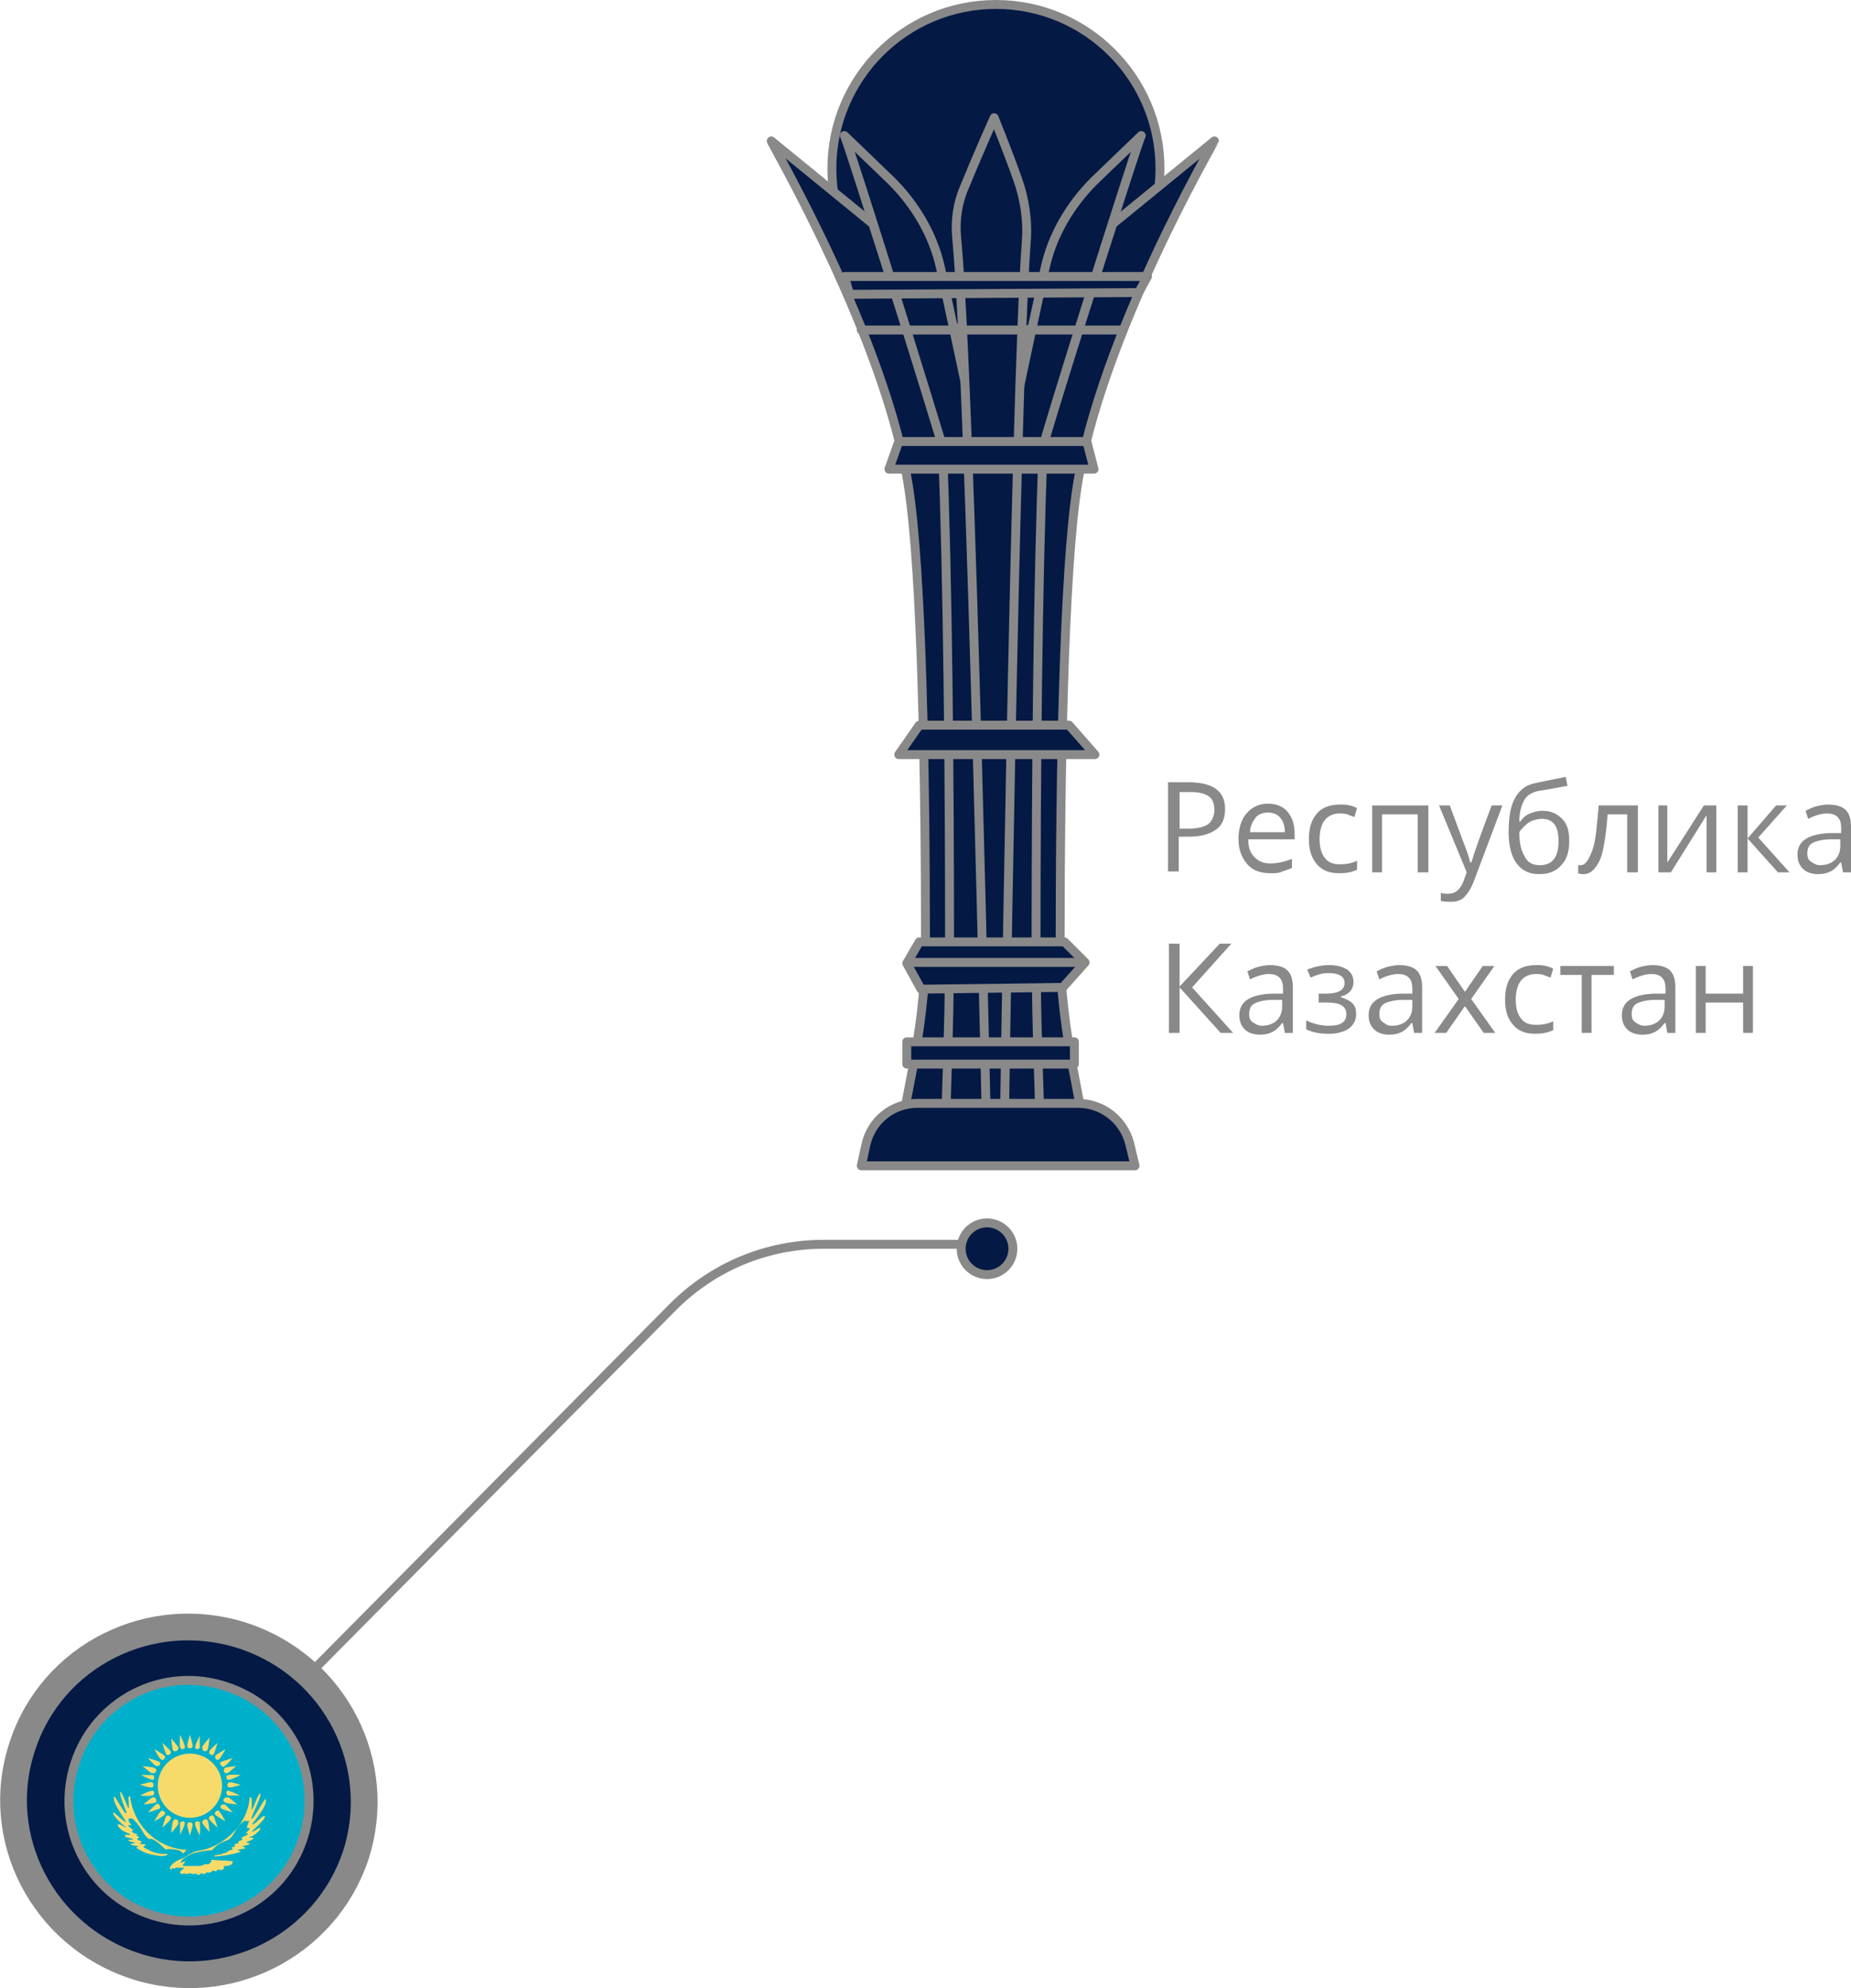 <?xml version="1.0" encoding="utf-8"?>
<!-- Generator: Adobe Illustrator 18.1.1, SVG Export Plug-In . SVG Version: 6.00 Build 0)  -->
<!DOCTYPE svg PUBLIC "-//W3C//DTD SVG 1.1//EN" "http://www.w3.org/Graphics/SVG/1.1/DTD/svg11.dtd">
<svg version="1.1" id="Layer_1" xmlns:x="http://ns.adobe.com/Extensibility/1.0/" xmlns:i="http://ns.adobe.com/AdobeIllustrator/10.0/" xmlns:graph="http://ns.adobe.com/Graphs/1.0/"
	 xmlns="http://www.w3.org/2000/svg" xmlns:xlink="http://www.w3.org/1999/xlink" x="0px" y="0px" viewBox="0 0 207.6 222.9"
	 enable-background="new 0 0 207.6 222.9" xml:space="preserve">
<g>
	<g>
		<path fill="#898989" d="M137.4,90.7c0,1-0.3,1.8-1,2.3c-0.7,0.5-1.7,0.8-3,0.8h-1.2v3.9h-1.2v-10h2.6
			C136.2,87.8,137.4,88.8,137.4,90.7z M132.3,92.9h1c1,0,1.8-0.2,2.2-0.5s0.7-0.9,0.7-1.6c0-0.7-0.2-1.2-0.6-1.5s-1.1-0.5-2-0.5
			h-1.3V92.9z"/>
		<path fill="#898989" d="M142.5,97.9c-1.1,0-2-0.3-2.6-1s-1-1.6-1-2.8c0-1.2,0.3-2.2,0.9-2.9s1.4-1.1,2.4-1.1
			c0.9,0,1.7,0.3,2.2,0.9c0.5,0.6,0.8,1.4,0.8,2.4v0.7h-5.2c0,0.9,0.2,1.5,0.7,2s1,0.7,1.8,0.7c0.8,0,1.6-0.2,2.4-0.5v1
			c-0.4,0.2-0.8,0.3-1.1,0.4C143.5,97.9,143,97.9,142.5,97.9z M142.2,91.1c-0.6,0-1.1,0.2-1.4,0.6s-0.6,0.9-0.6,1.6h3.9
			c0-0.7-0.2-1.3-0.5-1.6C143.3,91.3,142.8,91.1,142.2,91.1z"/>
		<path fill="#898989" d="M150.2,97.9c-1.1,0-1.9-0.3-2.5-1c-0.6-0.7-0.9-1.6-0.9-2.8c0-1.3,0.3-2.2,0.9-2.9s1.5-1,2.6-1
			c0.4,0,0.7,0,1.1,0.1s0.6,0.2,0.8,0.3l-0.3,1c-0.3-0.1-0.5-0.2-0.8-0.3c-0.3-0.1-0.6-0.1-0.8-0.1c-1.5,0-2.3,1-2.3,2.9
			c0,0.9,0.2,1.6,0.6,2.1s0.9,0.7,1.7,0.7c0.6,0,1.3-0.1,1.9-0.4v1C151.6,97.8,151,97.9,150.2,97.9z"/>
		<path fill="#898989" d="M155,97.8h-1.1v-7.5h6.3v7.5H159v-6.5h-4V97.8z"/>
		<path fill="#898989" d="M161.4,90.3h1.2l1.6,4.3c0.4,1,0.6,1.7,0.7,2.1h0.1c0.1-0.2,0.2-0.6,0.4-1.2c0.2-0.6,0.8-2.3,1.9-5.2h1.2
			l-3.2,8.5c-0.3,0.8-0.7,1.4-1.1,1.8c-0.4,0.4-0.9,0.5-1.6,0.5c-0.3,0-0.7,0-1-0.1v-0.9c0.3,0.1,0.5,0.1,0.8,0.1
			c0.8,0,1.3-0.4,1.7-1.3l0.4-1.1L161.4,90.3z"/>
		<path fill="#898989" d="M169.2,93.3c0-1.6,0.2-2.9,0.7-3.8c0.5-0.9,1.2-1.5,2.3-1.7c1.3-0.3,2.5-0.5,3.4-0.7l0.2,1
			c-1.6,0.3-2.7,0.5-3.4,0.6c-0.7,0.2-1.2,0.5-1.5,1.1s-0.5,1.3-0.5,2.3h0.1c0.3-0.4,0.6-0.7,1.1-0.9s0.9-0.3,1.4-0.3
			c0.9,0,1.6,0.3,2.2,0.9s0.8,1.4,0.8,2.5c0,1.2-0.3,2.1-0.9,2.7c-0.6,0.7-1.4,1-2.5,1c-1.1,0-1.9-0.4-2.5-1.2
			S169.2,94.8,169.2,93.3z M172.7,97c1.4,0,2.1-0.9,2.1-2.7c0-1.7-0.6-2.5-1.9-2.5c-0.3,0-0.7,0.1-1,0.2c-0.3,0.1-0.6,0.3-0.9,0.6
			s-0.5,0.5-0.6,0.7c0,1.2,0.2,2.1,0.6,2.7C171.3,96.7,171.9,97,172.7,97z"/>
		<path fill="#898989" d="M183.6,97.8h-1.1v-6.5h-2.2c-0.1,1.6-0.3,2.9-0.5,3.9s-0.5,1.6-0.9,2.1s-0.8,0.7-1.3,0.7
			c-0.2,0-0.4,0-0.6-0.1V97c0.1,0,0.2,0,0.3,0c0.5,0,0.9-0.6,1.3-1.7s0.5-2.8,0.7-5h4.4V97.8z"/>
		<path fill="#898989" d="M187,90.3v4.8l0,1.2l0,0.4l4.1-6.4h1.4v7.5h-1.1v-4.6l0-0.9l0-0.9l-4,6.4H186v-7.5H187z"/>
		<path fill="#898989" d="M199.2,90.3h1.2l-3.2,3.6l3.5,3.9h-1.3L196,94v3.8h-1.1v-7.5h1.1V94L199.2,90.3z"/>
		<path fill="#898989" d="M206.7,97.8l-0.2-1.1h-0.1c-0.4,0.5-0.7,0.8-1.1,1c-0.4,0.2-0.8,0.3-1.4,0.3c-0.7,0-1.3-0.2-1.7-0.6
			s-0.6-0.9-0.6-1.6c0-1.5,1.2-2.3,3.6-2.4l1.3,0v-0.5c0-0.6-0.1-1-0.4-1.3c-0.3-0.3-0.7-0.4-1.2-0.4c-0.6,0-1.3,0.2-2.1,0.6
			l-0.3-0.9c0.4-0.2,0.8-0.4,1.2-0.5s0.9-0.2,1.3-0.2c0.9,0,1.6,0.2,2,0.6s0.6,1,0.6,1.9v5.1H206.7z M204.1,97
			c0.7,0,1.3-0.2,1.7-0.6s0.6-0.9,0.6-1.6v-0.7l-1.1,0c-0.9,0-1.6,0.2-2,0.4c-0.4,0.2-0.6,0.6-0.6,1.2c0,0.4,0.1,0.7,0.4,0.9
			S203.7,97,204.1,97z"/>
		<path fill="#898989" d="M138.3,115.8h-1.4l-4.6-5.1v5.1h-1.2v-10h1.2v4.8l4.5-4.8h1.3l-4.4,4.9L138.3,115.8z"/>
		<path fill="#898989" d="M144.1,115.8l-0.2-1.1h-0.1c-0.4,0.5-0.7,0.8-1.1,1c-0.4,0.2-0.8,0.3-1.4,0.3c-0.7,0-1.3-0.2-1.7-0.6
			s-0.6-0.9-0.6-1.6c0-1.5,1.2-2.3,3.6-2.4l1.3,0v-0.5c0-0.6-0.1-1-0.4-1.3c-0.3-0.3-0.7-0.4-1.2-0.4c-0.6,0-1.3,0.2-2.1,0.6
			l-0.3-0.9c0.4-0.2,0.8-0.4,1.2-0.5s0.9-0.2,1.3-0.2c0.9,0,1.6,0.2,2,0.6s0.6,1,0.6,1.9v5.1H144.1z M141.5,115
			c0.7,0,1.3-0.2,1.7-0.6s0.6-0.9,0.6-1.6v-0.7l-1.1,0c-0.9,0-1.6,0.2-2,0.4c-0.4,0.2-0.6,0.6-0.6,1.2c0,0.4,0.1,0.7,0.4,0.9
			S141.1,115,141.5,115z"/>
		<path fill="#898989" d="M148.7,111.4c1.4,0,2.1-0.4,2.1-1.2c0-0.7-0.6-1.1-1.7-1.1c-0.4,0-0.7,0-1,0.1s-0.7,0.2-1.1,0.4l-0.4-0.9
			c0.8-0.3,1.6-0.5,2.5-0.5c0.9,0,1.5,0.2,2,0.5c0.5,0.4,0.7,0.8,0.7,1.4c0,0.8-0.5,1.4-1.4,1.6v0.1c0.6,0.2,1,0.4,1.3,0.7
			c0.3,0.3,0.4,0.7,0.4,1.2c0,0.7-0.3,1.2-0.8,1.6c-0.6,0.4-1.3,0.6-2.3,0.6c-1.1,0-1.9-0.2-2.5-0.5v-1c0.8,0.4,1.7,0.6,2.5,0.6
			c0.7,0,1.2-0.1,1.5-0.3c0.3-0.2,0.5-0.5,0.5-1c0-0.9-0.7-1.3-2.1-1.3h-1v-1H148.7z"/>
		<path fill="#898989" d="M158.6,115.8l-0.2-1.1h-0.1c-0.4,0.5-0.7,0.8-1.1,1c-0.4,0.2-0.8,0.3-1.4,0.3c-0.7,0-1.3-0.2-1.7-0.6
			s-0.6-0.9-0.6-1.6c0-1.5,1.2-2.3,3.6-2.4l1.3,0v-0.5c0-0.6-0.1-1-0.4-1.3c-0.3-0.3-0.7-0.4-1.2-0.4c-0.6,0-1.3,0.2-2.1,0.6
			l-0.3-0.9c0.4-0.2,0.8-0.4,1.2-0.5s0.9-0.2,1.3-0.2c0.9,0,1.6,0.2,2,0.6s0.6,1,0.6,1.9v5.1H158.6z M156.1,115
			c0.7,0,1.3-0.2,1.7-0.6s0.6-0.9,0.6-1.6v-0.7l-1.1,0c-0.9,0-1.6,0.2-2,0.4c-0.4,0.2-0.6,0.6-0.6,1.2c0,0.4,0.1,0.7,0.4,0.9
			S155.6,115,156.1,115z"/>
		<path fill="#898989" d="M163.6,112l-2.6-3.7h1.3l2,2.9l2-2.9h1.3l-2.6,3.7l2.7,3.8h-1.3l-2.1-3l-2.1,3h-1.3L163.6,112z"/>
		<path fill="#898989" d="M172.2,115.9c-1.1,0-1.9-0.3-2.5-1c-0.6-0.7-0.9-1.6-0.9-2.8c0-1.3,0.3-2.2,0.9-2.9s1.5-1,2.6-1
			c0.4,0,0.7,0,1.1,0.1s0.6,0.2,0.8,0.3l-0.3,1c-0.3-0.1-0.5-0.2-0.8-0.3c-0.3-0.1-0.6-0.1-0.8-0.1c-1.5,0-2.3,1-2.3,2.9
			c0,0.9,0.2,1.6,0.6,2.1s0.9,0.7,1.7,0.7c0.6,0,1.3-0.1,1.9-0.4v1C173.5,115.8,172.9,115.9,172.2,115.9z"/>
		<path fill="#898989" d="M180.9,109.3h-2.4v6.5h-1.1v-6.5h-2.4v-1h6V109.3z"/>
		<path fill="#898989" d="M187,115.8l-0.2-1.1h-0.1c-0.4,0.5-0.7,0.8-1.1,1c-0.4,0.2-0.8,0.3-1.4,0.3c-0.7,0-1.3-0.2-1.7-0.6
			s-0.6-0.9-0.6-1.6c0-1.5,1.2-2.3,3.6-2.4l1.3,0v-0.5c0-0.6-0.1-1-0.4-1.3c-0.3-0.3-0.7-0.4-1.2-0.4c-0.6,0-1.3,0.2-2.1,0.6
			l-0.3-0.9c0.4-0.2,0.8-0.4,1.2-0.5s0.9-0.2,1.3-0.2c0.9,0,1.6,0.2,2,0.6s0.6,1,0.6,1.9v5.1H187z M184.4,115c0.7,0,1.3-0.2,1.7-0.6
			s0.6-0.9,0.6-1.6v-0.7l-1.1,0c-0.9,0-1.6,0.2-2,0.4c-0.4,0.2-0.6,0.6-0.6,1.2c0,0.4,0.1,0.7,0.4,0.9S184,115,184.4,115z"/>
		<path fill="#898989" d="M191.3,108.3v3.1h4.2v-3.1h1.1v7.5h-1.1v-3.4h-4.2v3.4h-1.1v-7.5H191.3z"/>
	</g>
</g>
<g>
	
		<circle id="XMLID_2307_" fill="#051945" stroke="#898989" stroke-linecap="round" stroke-linejoin="round" stroke-miterlimit="10" cx="111.7" cy="18.9" r="18.4"/>
	<path fill="#041944" stroke="#898989" stroke-linecap="round" stroke-linejoin="round" stroke-miterlimit="10" d="M101.9,54.6
		c1.5,9.7,1.9,32.3,1.9,51.5c0,10.2-2.9,18.9-3,23.1h4.8c2.1-9.5,0.6-77.2,0.4-78.1c-0.6-2.8-8.1-26-8.1-26l-11.4-9.3
		C86.4,15.9,99.3,37.8,101.9,54.6z"/>
	<path fill="#041944" stroke="#898989" stroke-linecap="round" stroke-linejoin="round" stroke-miterlimit="10" d="M105.7,50.1
		c0.6,14.4,0.8,36.8,0.8,55.8c0,10.1-0.5,18.7-0.5,23.3h4.8c0-13.2-0.9-78.5-0.9-78.5s-2.7-12.8-4.4-20.6c-0.8-3.7-2.8-7.1-5.5-9.8
		l-5.3-5.1C95.3,16.4,105.9,50.4,105.7,50.1z"/>
	<path fill="#041944" stroke="#898989" stroke-linecap="round" stroke-linejoin="round" stroke-miterlimit="10" d="M120.8,54.6
		c-1.5,9.7-1.9,32.3-1.9,51.5c0,10.2,2.9,18.9,3,23.1h-4.8c-2.1-9.5-0.6-77.2-0.4-78.1c0.6-2.8,8.1-26,8.1-26l11.4-9.3
		C136.2,15.9,123.4,37.8,120.8,54.6z"/>
	<path fill="#041944" stroke="#898989" stroke-linecap="round" stroke-linejoin="round" stroke-miterlimit="10" d="M117,50.1
		c-0.6,14.4-0.8,36.8-0.8,55.8c0,10.1,0.5,18.7,0.5,23.3h-4.8c0-13.2,0.9-78.5,0.9-78.5s2.7-12.8,4.4-20.6c0.8-3.7,2.8-7.1,5.5-9.8
		l5.3-5.1C127.4,16.4,116.7,50.4,117,50.1z"/>
	<path fill="#041944" stroke="#898989" stroke-linecap="round" stroke-linejoin="round" stroke-miterlimit="10" d="M112.6,129.2
		c0,0,1.2-84.2,2.5-102.1c0.2-2.4-0.2-4.9-1-7.1c-1.1-3.1-2.6-6.8-2.6-6.8s-2,4.5-3.3,7.7c-0.8,1.8-1.1,3.8-0.9,5.8
		c1.6,16.9,3.4,102.5,3.4,102.5H112.6z"/>
	<polygon fill="#041944" stroke="#898989" stroke-linecap="round" stroke-linejoin="round" stroke-miterlimit="10" points="
		122.7,52.6 99.7,52.6 100.8,49.5 121.9,49.5 	"/>
	<polygon fill="#041944" stroke="#898989" stroke-linecap="round" stroke-linejoin="round" stroke-miterlimit="10" points="
		127.7,32.8 95.3,33 94.7,31 128.7,31 	"/>
	<polygon fill="#041944" stroke="#898989" stroke-linecap="round" stroke-linejoin="round" stroke-miterlimit="10" points="
		122.8,84.6 100.8,84.6 103.1,81.3 119.9,81.3 	"/>
	<g>
		<defs>
			<polygon id="XMLID_2306_" points="121.7,107.9 119.2,110.7 103.3,110.9 101.7,108 103.1,105.6 119.4,105.6 			"/>
		</defs>
		<use xlink:href="#XMLID_2306_"  overflow="visible" fill="#041944"/>
		<clipPath id="XMLID_2_">
			<use xlink:href="#XMLID_2306_"  overflow="visible"/>
		</clipPath>
		
			<line clip-path="url(#XMLID_2_)" fill="none" stroke="#898989" stroke-linecap="round" stroke-linejoin="round" stroke-miterlimit="10" x1="100.2" y1="107.9" x2="128.2" y2="107.9"/>
		
			<use xlink:href="#XMLID_2306_"  overflow="visible" fill="none" stroke="#898989" stroke-linecap="round" stroke-linejoin="round" stroke-miterlimit="10"/>
	</g>
	<g>
		<defs>
			<path id="XMLID_2305_" d="M127.3,130.7H96.6l0.5-2.3c0.6-2.8,3-4.7,5.8-4.7h18c2.7,0,5.1,1.8,5.8,4.5L127.3,130.7z"/>
		</defs>
		<use xlink:href="#XMLID_2305_"  overflow="visible" fill="#051945"/>
		<clipPath id="XMLID_3_">
			<use xlink:href="#XMLID_2305_"  overflow="visible"/>
		</clipPath>
		
			<use xlink:href="#XMLID_2305_"  overflow="visible" fill="none" stroke="#898989" stroke-linecap="round" stroke-linejoin="round" stroke-miterlimit="10"/>
	</g>
	
		<line fill="none" stroke="#898989" stroke-linecap="round" stroke-linejoin="round" stroke-miterlimit="10" x1="96.6" y1="37" x2="125.6" y2="37"/>
	
		<rect x="101.7" y="116.8" fill="#041944" stroke="#898989" stroke-linecap="round" stroke-linejoin="round" stroke-miterlimit="10" width="18.8" height="2.5"/>
</g>
<path fill="none" stroke="#898989" stroke-linejoin="round" stroke-miterlimit="10" d="M9.5,213.1l66-66.6c4.5-4.5,10.5-7,16.9-7
	h19.7"/>
<g>
	<path fill="#041944" stroke="#898989" stroke-width="3" stroke-linejoin="round" stroke-miterlimit="10" d="M27.3,183.4
		c10.3,3.4,15.9,14.4,12.6,24.6c-3.4,10.2-14.5,15.8-24.8,12.4S-0.9,206,2.5,195.8C5.8,185.6,16.9,180,27.3,183.4z"/>
	<g>
		<defs>
			<path id="XMLID_2133_" d="M25.4,189.1c7.1,2.3,10.9,9.9,8.6,17c-2.3,7.1-9.9,10.9-17,8.6s-10.9-9.9-8.6-17
				C10.7,190.6,18.3,186.7,25.4,189.1z"/>
		</defs>
		<use xlink:href="#XMLID_2133_"  overflow="visible" fill="#00B0CA"/>
		<clipPath id="XMLID_4_">
			<use xlink:href="#XMLID_2133_"  overflow="visible"/>
		</clipPath>
		<g id="XMLID_2134_" clip-path="url(#XMLID_4_)">
			<g id="XMLID_2135_">
				<g id="XMLID_2136_">
					<path id="XMLID_2205_" fill-rule="evenodd" clip-rule="evenodd" fill="#F6DB6B" d="M21.3,207.4c-3.8,0-6.4-3-6.7-6
						c0,0-0.1-0.1-0.2,0.1c0,0.3,0.1,1.3,0,1.2c-0.1-0.1-0.8-2-0.9-1.8c-0.2,0.3,0.8,2.4,0.7,2.4c-0.2,0.2-1.3-2-1.4-1.9
						c-0.3,0.6,1.3,2.7,1.3,2.8c0,0.3-1.3-1.1-1.4-1c-0.2,0.3,1.3,1.6,1.4,1.6c0.2,0.3-0.8-0.5-0.9-0.2c0,0.2,0.5,0.7,0.9,0.8
						c0.3,0.2,0.4,0.1,0.5,0.3c0.1,0.1-0.6-0.1-0.6,0.1c0,0.3,0.8,0.2,0.9,0.4c0.1,0.1-0.5,0-0.5,0.1c0,0.2,0.7,0.2,0.7,0.3
						c0,0.1-0.4,0-0.4,0.2c0,0.1,0.6,0.1,0.8,0.2c0.1,0.1-0.5,0,0,0.3c0.5,0.3,1.1,0.6,2,0.7c0.8,0.2,1.3,0,1.3-0.1
						c0-0.1-0.4,0-1-0.1c-0.6-0.1-1.4-0.5-1.7-0.7c-0.1-0.1,0.3-0.2,0.2-0.3c-0.1-0.1-0.4,0-0.6-0.1c-0.1-0.1,0.2-0.1,0.2-0.2
						c0-0.1-0.5-0.2-0.5-0.3c-0.1-0.1,0.2-0.1,0.2-0.2c0-0.1-0.3-0.2-0.3-0.2c0-0.1,0.3-0.1,0.2-0.1c-0.2-0.1-0.7-0.2-0.7-0.4
						c-0.1-0.2,0.4,0,0.2-0.1c-0.1-0.1-0.5-0.3-0.6-0.5c-0.1-0.2,0.3,0,0.3-0.1c0-0.2-0.2-0.1-0.3-0.6c0-0.2,0.3-0.1,0.3-0.1l0-0.1
						c0,0,0.4,0.2,0.8,0.8c0.5,0.6,0.6,1.1,1.1,1.5c0.2,0.2,0.2-0.1,0.7,0.2c0.5,0.3,0.7,0.5,1.2,1c0.1,0.1,0.4-0.1,1.4,0.1
						c0.5,0.1,0.6,0.4,0.6,0.4c0,0,0.3-0.2,0.4-0.4c0.1-0.1,0.1,0,0.1,0C21.3,207.4,21.3,207.4,21.3,207.4L21.3,207.4z"/>
					<path id="XMLID_2204_" fill-rule="evenodd" clip-rule="evenodd" fill="#F6DB6B" d="M23.8,208.5c-0.1,0-0.1,0.1-0.1,0.1
						c0,0.1-0.1,0.3-0.2,0.3c-0.1,0,0,0.1-0.1,0.1l-0.4,0c-0.6,0.3-1.3,0.4-2.2,0.3c0,0-0.2,0.1-0.3,0.3c-0.2,0.1-0.3,0.2-0.3,0.3
						c0,0.1,0.1,0.2,0.2,0.2c0.2,0,0.3-0.1,0.3-0.1s0,0.1,0.2,0.1s0.4-0.1,0.4-0.1s0.2,0.1,0.4,0.1c0.2,0,0.3-0.1,0.3-0.1
						s0,0.2,0.2,0.2c0.2,0,0.4-0.2,0.4-0.2s0.1,0.1,0.3,0.1c0.1,0,0.3-0.2,0.3-0.2s0.2,0.1,0.4,0s0.3-0.2,0.3-0.2s0.2,0.1,0.3,0.1
						c0.1,0,0.2-0.2,0.2-0.2s0.4,0.1,0.6,0c0.2-0.1,0.1-0.4,0.1-0.4s1,0.1,1-0.5C26.2,208.6,24.5,208.6,23.8,208.5L23.8,208.5z"/>
					<path id="XMLID_2203_" fill-rule="evenodd" clip-rule="evenodd" fill="#F6DB6B" d="M21.6,207.8c0,0,0.3-0.1,0.8-0.2
						c1-0.2,1.3-0.1,1.4-0.2c0.8-0.9,1.4-0.9,1.9-1.2c0.5-0.4,0.6-0.9,1.1-1.5c0.5-0.6,0.8-0.6,0.8-0.6l0.1,0.1c0,0,0.3-0.2,0.2,0
						c0,0.2-0.2,0.5-0.2,0.7c0,0.1,0.4,0,0.3,0.1c-0.1,0.3-0.4,0.4-0.4,0.5c-0.1,0.2,0.3-0.1,0.2,0.1c-0.1,0.2-0.5,0.3-0.7,0.4
						c-0.1,0.1,0.1,0.1,0.1,0.2c0,0.1-0.5,0.2-0.5,0.3c0,0.1,0.1,0.1,0.1,0.1c-0.1,0.1-0.5,0.1-0.5,0.2c0,0.1,0.1,0.1,0,0.2
						c-0.1,0.2-0.2,0-0.3,0.1c0,0.1,0.2,0.2,0,0.3c-0.2,0-0.4,0.1-0.6,0.3c-0.1,0-0.4,0.1-0.6,0.2c-0.1,0-0.8,0.1-0.8,0.2
						c0,0.1,0.5,0,1.4-0.1c0.4-0.1,0.6-0.1,1.3-0.3c0.7-0.2-0.2-0.2,0-0.3c0.1-0.1,0.8-0.1,0.8-0.2c0-0.2-0.3-0.1-0.3-0.2
						c0-0.1,0.8-0.1,0.8-0.3c0-0.1-0.4,0-0.3-0.2c0.1-0.1,0.7-0.2,0.7-0.4c0-0.2-0.5,0-0.4-0.1c0-0.1,0.2-0.1,0.4-0.2
						c0.3-0.2,0.8-0.6,0.8-0.8c0-0.3-1,0.6-0.9,0.3c0-0.1,1.6-1.4,1.4-1.7c-0.2-0.2-1.3,1.2-1.4,0.9c0-0.1,1.8-2.1,1.5-2.8
						c-0.1-0.2-1.4,2.4-1.6,2.2c-0.1-0.1,1.2-2.6,1-2.8c-0.1-0.1-0.3,0.3-0.5,0.8c-0.2,0.5-0.4,1-0.5,1c0,0.1,0.1-1,0-1.3
						c0-0.1-0.2-0.1-0.2-0.1c-0.2,3.3-3.3,5.7-5.8,6c-0.6,0.1-0.9,0.4-1.6,0.8c-0.2,0.1-0.6,0.2-0.9,0.4s-0.5,0.4-0.6,0.6
						c-0.1,0.1,0,0.3,0.1,0.3c0.1,0,0.1-0.2,0.1-0.2c0.1,0,0.1,0.1,0.2,0.1c0.1,0,0.2-0.1,0.2-0.1s1.8,0,2.5,0
						c0.1,0,0.4-0.1,0.5-0.2c0-0.1-0.2,0-0.4,0c-0.5,0-1.2,0-1.7,0c0,0-0.1,0-0.1-0.1c0,0,0.3-0.4,0.3-0.4h-0.2c0,0-0.1,0.1-0.2,0.1
						s-0.1,0-0.1-0.1C20.5,208.3,21.6,207.8,21.6,207.8L21.6,207.8z"/>
					<path id="XMLID_2202_" fill-rule="evenodd" clip-rule="evenodd" fill="#F6DB6B" d="M19.9,208.8c0,0-0.1,0-0.1,0
						c-0.1,0-0.1,0-0.1,0.1C19.6,209,19.7,208.9,19.9,208.8C19.9,208.9,19.9,208.9,19.9,208.8L19.9,208.8z"/>
					<g id="XMLID_2200_">
						<path id="XMLID_2201_" fill-rule="evenodd" clip-rule="evenodd" fill="#F6DB6B" d="M22.1,196.1c0.2,0,0.3-0.1,0.3-0.2
							c0-0.2,0-1.3,0-1.3s-0.5,1-0.5,1.2C21.9,195.9,21.9,196.1,22.1,196.1L22.1,196.1L22.1,196.1z"/>
					</g>
					<g id="XMLID_2198_">
						<path id="XMLID_2199_" fill-rule="evenodd" clip-rule="evenodd" fill="#F6DB6B" d="M22.9,196.3c0.2,0.1,0.3,0,0.4-0.2
							c0.1-0.2,0.2-1.3,0.2-1.3s-0.7,0.8-0.8,1C22.7,196.1,22.7,196.3,22.9,196.3L22.9,196.3L22.9,196.3z"/>
					</g>
					<g id="XMLID_2196_">
						<path id="XMLID_2197_" fill-rule="evenodd" clip-rule="evenodd" fill="#F6DB6B" d="M23.6,196.7c0.2,0.1,0.3,0.1,0.4-0.1
							c0.1-0.2,0.4-1.2,0.4-1.2s-0.8,0.7-0.9,0.9C23.5,196.4,23.4,196.6,23.6,196.7L23.6,196.7L23.6,196.7z"/>
					</g>
					<g id="XMLID_2194_">
						<path id="XMLID_2195_" fill-rule="evenodd" clip-rule="evenodd" fill="#F6DB6B" d="M24.2,197.2c0.2,0.2,0.3,0.1,0.4,0
							c0.2-0.2,0.7-1.1,0.7-1.1s-0.9,0.5-1.1,0.7C24.1,196.9,24.1,197.1,24.2,197.2L24.2,197.2L24.2,197.2z"/>
					</g>
					<g id="XMLID_2192_">
						<path id="XMLID_2193_" fill-rule="evenodd" clip-rule="evenodd" fill="#F6DB6B" d="M24.8,197.9c0.1,0.2,0.3,0.2,0.4,0.1
							c0.2-0.1,0.9-0.9,0.9-0.9s-1,0.3-1.2,0.4C24.7,197.5,24.6,197.7,24.8,197.9L24.8,197.9L24.8,197.9z"/>
					</g>
					<g id="XMLID_2190_">
						<path id="XMLID_2191_" fill-rule="evenodd" clip-rule="evenodd" fill="#F6DB6B" d="M25.1,198.6c0.1,0.2,0.2,0.2,0.4,0.2
							c0.2-0.1,1-0.8,1-0.8s-1.1,0.1-1.3,0.2C25.2,198.2,25.1,198.4,25.1,198.6L25.1,198.6L25.1,198.6z"/>
					</g>
					<g id="XMLID_2188_">
						<path id="XMLID_2189_" fill-rule="evenodd" clip-rule="evenodd" fill="#F6DB6B" d="M25.4,199.3c0,0.2,0.2,0.3,0.4,0.2
							c0.2,0,1.2-0.5,1.2-0.5s-1.1-0.1-1.3,0C25.5,199,25.3,199.1,25.4,199.3L25.4,199.3L25.4,199.3z"/>
					</g>
					<g id="XMLID_2186_">
						<path id="XMLID_2187_" fill-rule="evenodd" clip-rule="evenodd" fill="#F6DB6B" d="M25.5,200.1c0,0.2,0.1,0.3,0.3,0.3
							c0.2,0,1.2-0.3,1.2-0.3s-1-0.3-1.2-0.3C25.6,199.9,25.5,199.9,25.5,200.1L25.5,200.1L25.5,200.1z"/>
					</g>
					<g id="XMLID_2184_">
						<path id="XMLID_2185_" fill-rule="evenodd" clip-rule="evenodd" fill="#F6DB6B" d="M25.4,201c0,0.2,0.1,0.3,0.2,0.3
							c0.2,0,1.3,0,1.3,0s-1-0.5-1.2-0.5C25.6,200.7,25.4,200.7,25.4,201L25.4,201L25.4,201z"/>
					</g>
					<g id="XMLID_2182_">
						<path id="XMLID_2183_" fill-rule="evenodd" clip-rule="evenodd" fill="#F6DB6B" d="M25.1,201.7c-0.1,0.2,0,0.3,0.2,0.4
							c0.2,0.1,1.3,0.2,1.3,0.2s-0.8-0.7-1-0.8C25.4,201.5,25.2,201.5,25.1,201.7L25.1,201.7L25.1,201.7z"/>
					</g>
					<g id="XMLID_2180_">
						<path id="XMLID_2181_" fill-rule="evenodd" clip-rule="evenodd" fill="#F6DB6B" d="M24.8,202.4c-0.1,0.2-0.1,0.3,0.1,0.4
							c0.2,0.1,1.2,0.4,1.2,0.4s-0.7-0.8-0.9-0.9C25,202.3,24.9,202.3,24.8,202.4L24.8,202.4L24.8,202.4z"/>
					</g>
					<g id="XMLID_2178_">
						<path id="XMLID_2179_" fill-rule="evenodd" clip-rule="evenodd" fill="#F6DB6B" d="M24.2,203.1c-0.2,0.2-0.1,0.3,0,0.4
							c0.2,0.2,1.1,0.7,1.1,0.7s-0.5-0.9-0.7-1.1C24.6,203,24.4,202.9,24.2,203.1L24.2,203.1L24.2,203.1z"/>
					</g>
					<g id="XMLID_2176_">
						<path id="XMLID_2177_" fill-rule="evenodd" clip-rule="evenodd" fill="#F6DB6B" d="M23.6,203.6c-0.2,0.1-0.2,0.3-0.1,0.4
							c0.1,0.2,0.9,0.9,0.9,0.9s-0.3-1-0.4-1.2C23.9,203.5,23.8,203.5,23.6,203.6L23.6,203.6L23.6,203.6z"/>
					</g>
					<g id="XMLID_2174_">
						<path id="XMLID_2175_" fill-rule="evenodd" clip-rule="evenodd" fill="#F6DB6B" d="M22.9,204c-0.2,0.1-0.2,0.2-0.2,0.4
							c0.1,0.2,0.8,1,0.8,1s-0.1-1.1-0.2-1.3C23.2,204,23.1,203.9,22.9,204L22.9,204L22.9,204z"/>
					</g>
					<g id="XMLID_2172_">
						<path id="XMLID_2173_" fill-rule="evenodd" clip-rule="evenodd" fill="#F6DB6B" d="M19,203.6c-0.2-0.1-0.3-0.1-0.4,0.1
							c-0.1,0.2-0.4,1.2-0.4,1.2s0.8-0.7,0.9-0.9C19.2,203.9,19.2,203.7,19,203.6L19,203.6L19,203.6z"/>
					</g>
					<g id="XMLID_2170_">
						<path id="XMLID_2171_" fill-rule="evenodd" clip-rule="evenodd" fill="#F6DB6B" d="M18.4,203.1c-0.2-0.2-0.3-0.1-0.4,0
							c-0.2,0.2-0.7,1.1-0.7,1.1s0.9-0.5,1.1-0.7C18.5,203.4,18.6,203.2,18.4,203.1L18.4,203.1L18.4,203.1z"/>
					</g>
					<g id="XMLID_2168_">
						<path id="XMLID_2169_" fill-rule="evenodd" clip-rule="evenodd" fill="#F6DB6B" d="M17.9,202.4c-0.1-0.2-0.3-0.2-0.4-0.1
							c-0.2,0.1-0.9,0.9-0.9,0.9s1-0.3,1.2-0.4C18,202.8,18,202.6,17.9,202.4L17.9,202.4L17.9,202.4z"/>
					</g>
					<g id="XMLID_2166_">
						<path id="XMLID_2167_" fill-rule="evenodd" clip-rule="evenodd" fill="#F6DB6B" d="M17.5,201.7c-0.1-0.2-0.2-0.2-0.4-0.2
							c-0.2,0.1-1,0.8-1,0.8s1.1-0.1,1.3-0.2C17.5,202.1,17.6,201.9,17.5,201.7L17.5,201.7L17.5,201.7z"/>
					</g>
					<g id="XMLID_2164_">
						<path id="XMLID_2165_" fill-rule="evenodd" clip-rule="evenodd" fill="#F6DB6B" d="M17.3,201c0-0.2-0.2-0.3-0.4-0.2
							c-0.2,0-1.2,0.5-1.2,0.5s1.1,0.1,1.3,0C17.2,201.3,17.3,201.2,17.3,201L17.3,201L17.3,201z"/>
					</g>
					<g id="XMLID_2162_">
						<path id="XMLID_2163_" fill-rule="evenodd" clip-rule="evenodd" fill="#F6DB6B" d="M17.2,200.1c0-0.2-0.1-0.3-0.3-0.3
							c-0.2,0-1.2,0.3-1.2,0.3s1,0.3,1.2,0.3C17.1,200.4,17.2,200.4,17.2,200.1L17.2,200.1L17.2,200.1z"/>
					</g>
					<g id="XMLID_2160_">
						<path id="XMLID_2161_" fill-rule="evenodd" clip-rule="evenodd" fill="#F6DB6B" d="M17.3,199.3c0-0.2-0.1-0.3-0.2-0.3
							c-0.2,0-1.3,0-1.3,0s1,0.5,1.2,0.5C17.1,199.6,17.2,199.6,17.3,199.3L17.3,199.3L17.3,199.3z"/>
					</g>
					<g id="XMLID_2158_">
						<path id="XMLID_2159_" fill-rule="evenodd" clip-rule="evenodd" fill="#F6DB6B" d="M17.5,198.6c0.1-0.2,0-0.3-0.2-0.4
							c-0.2-0.1-1.3-0.2-1.3-0.2s0.8,0.7,1,0.8C17.3,198.8,17.4,198.8,17.5,198.6L17.5,198.6L17.5,198.6z"/>
					</g>
					<g id="XMLID_2156_">
						<path id="XMLID_2157_" fill-rule="evenodd" clip-rule="evenodd" fill="#F6DB6B" d="M17.9,197.9c0.1-0.2,0.1-0.3-0.1-0.4
							c-0.2-0.1-1.2-0.4-1.2-0.4s0.7,0.8,0.9,0.9C17.6,198,17.8,198,17.9,197.9L17.9,197.9L17.9,197.9z"/>
					</g>
					<g id="XMLID_2154_">
						<path id="XMLID_2155_" fill-rule="evenodd" clip-rule="evenodd" fill="#F6DB6B" d="M18.4,197.2c0.2-0.2,0.1-0.3,0-0.4
							c-0.2-0.2-1.1-0.7-1.1-0.7s0.5,0.9,0.7,1.1C18.1,197.3,18.3,197.4,18.4,197.2L18.4,197.2L18.4,197.2z"/>
					</g>
					<circle id="XMLID_2153_" fill-rule="evenodd" clip-rule="evenodd" fill="#F6DB6B" cx="21.3" cy="200.2" r="3.6"/>
					<g id="XMLID_2151_">
						<path id="XMLID_2152_" fill-rule="evenodd" clip-rule="evenodd" fill="#F6DB6B" d="M21.3,196c0.2,0,0.3-0.1,0.3-0.3
							c0-0.2-0.3-1.2-0.3-1.2s-0.3,1-0.3,1.2C21,195.9,21.1,196,21.3,196L21.3,196L21.3,196z"/>
					</g>
					<g id="XMLID_2149_">
						<path id="XMLID_2150_" fill-rule="evenodd" clip-rule="evenodd" fill="#F6DB6B" d="M22.1,204.2c-0.2,0-0.3,0.2-0.2,0.4
							c0,0.2,0.5,1.2,0.5,1.2s0.1-1.1,0-1.3C22.5,204.3,22.3,204.2,22.1,204.2L22.1,204.2L22.1,204.2z"/>
					</g>
					<g id="XMLID_2147_">
						<path id="XMLID_2148_" fill-rule="evenodd" clip-rule="evenodd" fill="#F6DB6B" d="M21.3,204.3c-0.2,0-0.3,0.1-0.3,0.3
							c0,0.2,0.3,1.2,0.3,1.2s0.3-1,0.3-1.2C21.6,204.4,21.5,204.3,21.3,204.3L21.3,204.3L21.3,204.3z"/>
					</g>
					<g id="XMLID_2145_">
						<path id="XMLID_2146_" fill-rule="evenodd" clip-rule="evenodd" fill="#F6DB6B" d="M20.5,204.2c-0.2,0-0.3,0.1-0.3,0.2
							c0,0.2,0,1.3,0,1.3s0.5-1,0.5-1.2C20.8,204.4,20.7,204.2,20.5,204.2L20.5,204.2L20.5,204.2z"/>
					</g>
					<g id="XMLID_2143_">
						<path id="XMLID_2144_" fill-rule="evenodd" clip-rule="evenodd" fill="#F6DB6B" d="M19.8,204c-0.2-0.1-0.3,0-0.4,0.2
							c-0.1,0.2-0.2,1.3-0.2,1.3s0.7-0.8,0.8-1C20,204.2,20,204,19.8,204L19.8,204L19.8,204z"/>
					</g>
					<g id="XMLID_2141_">
						<path id="XMLID_2142_" fill-rule="evenodd" clip-rule="evenodd" fill="#F6DB6B" d="M19,196.7c0.2-0.1,0.2-0.3,0.1-0.4
							c-0.1-0.2-0.9-0.9-0.9-0.9s0.3,1,0.4,1.2C18.7,196.8,18.9,196.8,19,196.7L19,196.7L19,196.7z"/>
					</g>
					<g id="XMLID_2139_">
						<path id="XMLID_2140_" fill-rule="evenodd" clip-rule="evenodd" fill="#F6DB6B" d="M19.8,196.3c0.2-0.1,0.2-0.2,0.2-0.4
							c-0.1-0.2-0.8-1-0.8-1s0.1,1.1,0.2,1.3C19.4,196.3,19.6,196.4,19.8,196.3L19.8,196.3L19.8,196.3z"/>
					</g>
					<g id="XMLID_2137_">
						<path id="XMLID_2138_" fill-rule="evenodd" clip-rule="evenodd" fill="#F6DB6B" d="M20.5,196.1c0.2,0,0.3-0.2,0.2-0.4
							c0-0.2-0.5-1.2-0.5-1.2s-0.1,1.1,0,1.3C20.2,196,20.3,196.1,20.5,196.1L20.5,196.1L20.5,196.1z"/>
					</g>
				</g>
			</g>
		</g>
		
			<use xlink:href="#XMLID_2133_"  overflow="visible" fill="none" stroke="#898989" stroke-linejoin="round" stroke-miterlimit="10"/>
	</g>
</g>
<circle fill="#041944" stroke="#898989" stroke-linejoin="round" stroke-miterlimit="10" cx="110.7" cy="140" r="2.9"/>
</svg>
